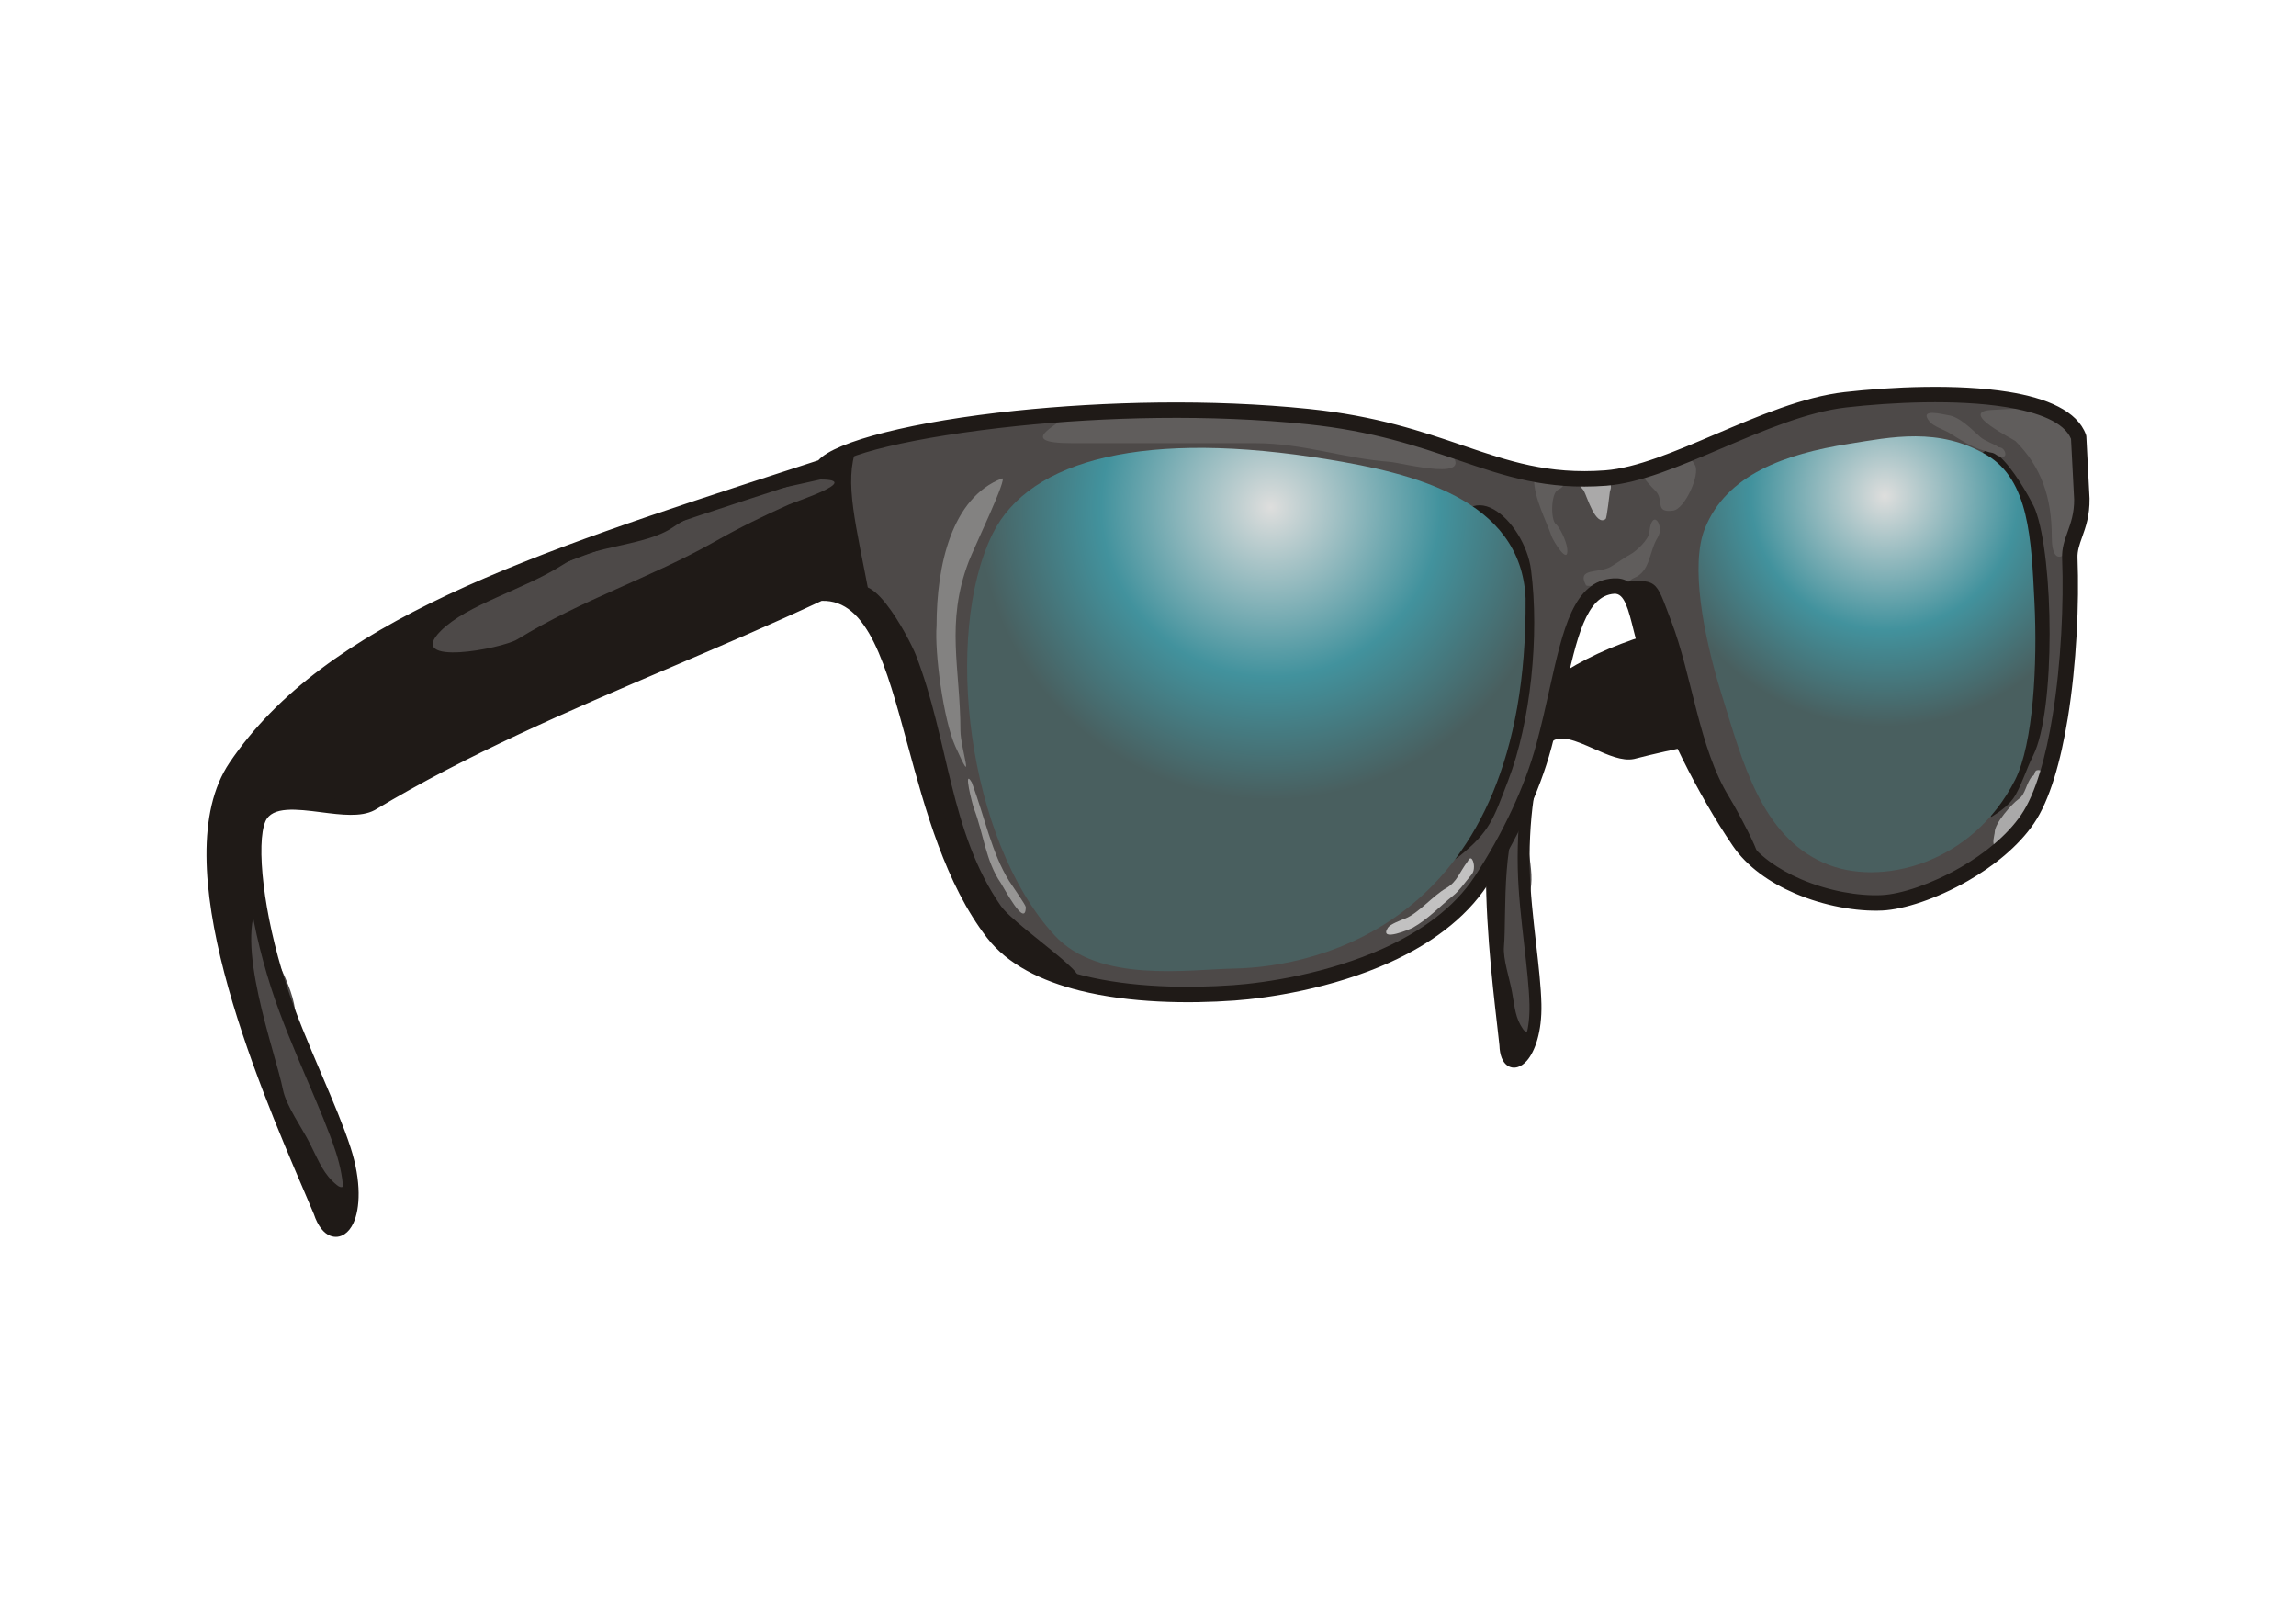<?xml version='1.0' encoding='utf-8'?>
<svg xmlns="http://www.w3.org/2000/svg" xmlns:xlink="http://www.w3.org/1999/xlink" width="297mm" height="210mm" clip-rule="evenodd" fill-rule="evenodd" image-rendering="optimizeQuality" shape-rendering="geometricPrecision" text-rendering="geometricPrecision" viewBox="0 0 297 210">
 <defs>
  <style type="text/css">
    .fil1 {fill:#1F1A17}
    .fil0 {fill:#4D4948}
    .fil3 {fill:#605D5C}
    .fil4 {fill:#838281}
    .fil9 {fill:#969594}
    .fil5 {fill:#AAA9A9}
    .fil8 {fill:#C2C1C1}
    .fil2 {fill:#1F1A17;fill-rule:nonzero}
    .fil7 {fill:url(#a)}
    .fil6 {fill:url(#b)}
  </style>
  <radialGradient id="a" cx="243.8" cy="64.15" r="29.815" gradientUnits="userSpaceOnUse">
   <stop stop-color="#DEDEDD" offset="0"/>
   <stop stop-color="#42929D" offset=".58"/>
   <stop stop-color="#495F5F" offset="1"/>
  </radialGradient>
  <radialGradient id="b" cx="164.37" cy="65.592" r="37.833" gradientUnits="userSpaceOnUse" xlink:href="#a">
  </radialGradient>
 </defs>
    <path class="fil0" d="m257.17 78.224c-25.425 0.655-45.464 1.616-57.908 11.836-9.592 7.877-5.654 34.768-4.536 45.06 0.098 4.375 4.059 1.978 3.888-5.252-0.111-4.695-1.391-11.694-1.514-17.592-0.169-8.083 1.263-14.756 2.849-16.652 2.462-2.943 8.162 2.389 11.23 1.789 13.532-3.499 27.986-4.593 42.174-6.382l3.817-12.808z"/>
    <path class="fil1" d="m257.17 78.223c-25.425 0.655-45.464 1.617-57.908 11.836-9.592 7.877-5.654 34.768-4.536 45.06 0.098 4.375 4.059 1.978 3.888-5.252-0.111-4.695-1.391-11.694-1.514-17.592-0.169-8.083 1.263-14.756 2.849-16.652 2.462-2.943 8.162 2.389 11.23 1.789 13.532-3.499 27.986-4.593 42.174-6.382l3.817-12.808z"/>
    <path class="fil0" d="m257.01 78.74c-3.136-0.134-6.272-0.042-8.917 0.806-3.231 1.036-8.142-0.559-11.628 0.439-4.556 1.304-10.327 1.073-13.654 2.872-4.495 2.431 5.38 3.464 7.134 2.994 7.347-1.97 14.546-2.083 21.717-3.723 1.662-0.38 3.131-0.667 4.611-0.914l0.738-2.475z"/>
    <path class="fil0" d="m197.76 103.59c-3.704 2.968-2.855 14.933-3.212 18.782-0.155 1.675 0.74 4.21 1.046 5.952 0.376 2.141 0.442 3.349 1.402 4.756 1.383 2.027 2.047-5.598 1.701-6.434-0.673-1.625-1.387-9.176-0.876-10.89 1.021-3.425-1.121-7.155-0.062-12.166z"/>
    <path class="fil2" d="m256.94 79.003c-25.156 0.651-44.98 1.632-57.185 11.655-8.555 7.026-5.871 30.333-4.548 41.823 0.122 1.063 0.234 2.032 0.291 2.556 0.004 0.042 0.006 0.082 0.004 0.123 0.023 0.786 0.159 1.231 0.35 1.375 0.004 0.003 0.017 0.001 0.038-0.005 0.129-0.039 0.287-0.16 0.461-0.359 0.821-0.936 1.57-3.081 1.494-6.286-0.051-2.153-0.357-4.841-0.681-7.684-0.372-3.263-0.767-6.728-0.833-9.909-0.082-3.892 0.203-7.461 0.695-10.341 0.561-3.279 1.414-5.727 2.331-6.823 1.824-2.18 4.67-0.921 7.431 0.301 1.605 0.71 3.176 1.405 4.2 1.235l-1e-4 -4e-4c10.545-2.726 21.631-3.997 32.717-5.268 3.306-0.379 6.613-0.758 9.892-1.174l-0.482 1.617c-3.077 0.386-6.157 0.739-9.236 1.092-11.024 1.264-22.049 2.527-32.504 5.23l-6e-4 -0.002c-0.015 0.004-0.03 0.007-0.046 0.01-1.497 0.293-3.31-0.509-5.163-1.329-2.236-0.99-4.542-2.01-5.62-0.721-0.75 0.897-1.479 3.081-1.995 6.096-0.479 2.8-0.755 6.267-0.676 10.044 0.065 3.097 0.456 6.532 0.825 9.767 0.327 2.871 0.636 5.585 0.689 7.825 0.086 3.634-0.852 6.167-1.876 7.334-0.371 0.424-0.774 0.701-1.174 0.822-0.509 0.155-0.995 0.077-1.417-0.241-0.545-0.413-0.923-1.264-0.964-2.567-0.109-1.003-0.194-1.745-0.286-2.546-1.355-11.766-4.103-35.633 5.102-43.193 12.684-10.417 32.938-11.358 58.632-12.018l-0.465 1.558z"/>
   <path class="fil0" d="m269.29 64.504l-0.412-7.963c-2.325-6.35-19.96-6.007-30.18-4.84s-22.509 9.495-31.004 10.126c-14.138 1.051-19.968-6.038-38.509-7.952-27.854-2.876-60.488 2.312-62.733 6.511-35.339 11.521-63.263 20.022-75.947 38.82-8.963 13.284 5.826 45.104 11.004 57.427 1.735 5.377 5.752 0.951 2.875-7.932-1.868-5.768-6.033-13.956-8.361-21.209-3.19-9.939-3.879-18.723-2.616-21.654 1.961-4.55 10.98-0.054 14.555-1.928 17.986-10.847 38.719-18.124 58.078-27.185 12.399-0.761 10.443 28.396 22.409 43.944 5.844 7.593 20.655 8.491 31.17 7.739 6.887-0.492 24.703-3.426 31.994-14.534 3.369-5.132 6.481-11.42 8.09-17.395 2.869-10.652 3.355-20.313 9.041-20.678 3.001-0.193 2.956 4.573 4.819 10.099 2.394 7.105 6.687 16.004 11.39 22.923 3.8 5.591 12.706 8.214 18.483 7.942 4.831-0.227 14.531-4.551 18.823-10.809 4.428-6.457 5.882-23.272 5.475-33.777-0.094-2.424 1.606-3.965 1.556-7.674z"/>
   <path class="fil1" d="m110.8 57.945c-2.384 0.808-3.913 1.642-4.34 2.441-35.339 11.521-63.263 20.022-75.947 38.82-8.963 13.284 5.826 45.104 11.004 57.427 1.735 5.377 5.752 0.951 2.875-7.932-1.868-5.768-6.033-13.956-8.361-21.209-3.19-9.939-3.879-18.723-2.616-21.654 1.961-4.55 10.98-0.054 14.555-1.928 17.986-10.847 38.719-18.124 58.078-27.185 3.187-0.196 5.425 1.589 7.195 4.608-0.219-1.236-0.445-2.482-0.682-3.751-1.838-9.805-3.41-15.211-1.761-19.637z"/>
   <path class="fil3" d="m138.59 53.157c-0.925 1.585-7.877 4.16 0.134 4.16h23.619c6.235 0 11.561 1.996 17.446 2.416 1.482 0.106 11.871 2.879 7.381-1.61-2.923-2.923-16.081-3.353-20.801-4.563-7.919-2.031-20.3-0.268-27.779-0.403z"/>
   <path class="fil4" d="m121.15 80.936c0-7.87 1.969-16.562 8.455-19.056 0.861-0.331-3.637 9.009-4.294 10.736-3.042 7.986-1.074 13.871-1.074 21.875 0 2.284 2.032 8.044-0.671 2.013-1.545-3.447-2.684-12.157-2.416-15.567z"/>
   <path class="fil1" d="m187.31 70.872c2.16-10.803 9.912-3.508 10.736 2.818 1.106 8.494-0.04 19.67-2.952 27.243-1.95 5.07-2.322 6.559-6.307 9.797-2.151 1.748-2.147-1.423-2.147-3.087 0-3.284 3.325-9.695 3.892-13.823 0.566-4.125 3.857-22.546-3.221-22.948z"/>
   <path class="fil3" d="m198.44 62.014c0 2.399 1.555 5.281 2.281 7.381 0.19 0.55 2.198 3.834 2.013 1.61-0.083-0.991-0.968-2.814-1.476-3.221-0.69-0.552-0.651-3.969 0.268-4.429 2.572-1.286-2.684-2.231-3.087-1.342z"/>
   <path class="fil5" d="m204.35 62.417c-0.076 0.586 0.306 0.665 0.537 1.074 0.391 0.692 1.529 4.671 2.818 3.623 0.143-0.116 0.49-3.126 0.537-3.489 0.026-0.205 0.185-0.409 0.134-0.805-0.13-1.006-3.975-0.794-4.026-0.403z"/>
   <path class="fil3" d="m257.49 53.023c-4.126 0.317 2.992 3.797 3.221 4.026 3.346 3.346 4.697 7.275 4.697 12.346 0 4.689 2.64 2.296 3.355-1.208 0.718-3.518 1.761-8.911-0.134-11.944-1.552-2.484-0.703-2.258-4.294-3.087-2.118-0.489-4.068-0.268-6.844-0.134z"/>
   <path class="fil1" d="m255.62 62.82c0-11.195 7.074 1.592 7.649 3.087 2.402 6.245 2.649 25.971-0.268 31.805-0.909 1.818-1.362 3.473-2.281 5.1-0.692 1.225-1.954 2.111-3.087 2.818-0.886 0.553 2.176-17.494 1.879-21.204-0.558-6.955-3.892-15.304-3.892-21.606z"/>
   <path class="fil3" d="m215.22 60.001c-0.92 0.071-2.684 0.72-2.684 1.476 0 0.358 1.157 1.56 1.61 2.013 1.196 1.196-0.2 2.873 2.281 2.55 1.532-0.2 3.552-4.73 2.818-5.905-0.484-0.774-0.295-0.671-1.342-0.671-1.785 0-2.907 1.074-4.563 1.074l1.879-0.537z"/>
   <path class="fil1" d="m208.91 75.3c5.673-0.405 5.15-0.486 7.247 4.965 2.744 7.135 3.59 16.434 7.515 22.814 1.335 2.17 6.762 12.247 1.61 5.905-7.188-8.849-12.122-22.678-15.701-33.416l-0.671-0.268z"/>
   <path class="fil1" d="m109.74 77.85c2.041-6.634 7.956 4.877 8.723 6.844 4.287 10.997 4.353 22.916 11.004 32.476 2.022 2.906 15.94 11.799 7.113 8.857-11.095-3.697-11.609-13.016-16.372-22.546-1.131-2.262-4.16-11.942-4.16-14.091 0-3.7-5.771-10.129-5.771-11.004l-0.537-0.537z"/>
   <path class="fil3" d="m205.16 75.703c-1.257-2.335 1.661-1.493 3.221-2.416 0.852-0.504 1.846-1.239 2.55-1.61 0.7-0.369 2.323-1.858 2.416-2.818 0.322-3.326 2.035-0.868 1.074 0.671-1.111 1.777-0.915 4.399-3.087 5.234-0.482 0.186-0.575 0.671-1.476 0.671-1.005 0-4.429 0.547-4.697 0.268z"/>
   <path class="fil6" d="m171.88 59.43c10.397 1.71 24.915 4.949 25.465 17.981 0.317 41.812-26.833 47.638-37.672 47.853-5.995 0.119-17.523 1.934-23.258-4.293-11.338-12.309-14.419-38.877-8.031-51.903 4.797-9.783 19.993-13.505 43.496-9.639z"/>
   <path class="fil7" d="m256.99 58.85c5.498 3.241 5.767 10.863 6.179 19.053 0.4 7.939-0.152 18.318-2.499 22.951-5.508 10.869-17.445 13.983-24.769 10.738-8.097-3.588-10.476-13.042-13.17-21.686-2.458-7.887-4.075-16.838-2.211-21.518 2.808-7.049 10.408-9.666 18.555-10.971 5.574-0.893 11.735-2.21 17.916 1.434z"/>
   <path class="fil8" d="m189.86 111.4c-1.064 1.383-1.358 2.664-2.818 3.489-1.637 0.925-3.607 3.256-5.234 3.892-0.574 0.224-1.993 0.746-2.281 1.208-1.214 1.942 2.994 0.128 3.221 0 2.025-1.144 3.502-2.775 5.234-4.16 0.752-0.602 1.387-1.511 2.013-2.281 0.411-0.505 0.671-0.692 0.671-1.476 0-0.606-0.357-1.612-0.805-0.671z"/>
   <path class="fil9" d="m125.71 101.2c-1.181-2.025 0.089 2.888 0.268 3.355 1.261 3.279 1.506 6.788 3.489 9.662 0.306 0.444 3.221 6.015 3.221 3.087 0-0.246-1.87-2.912-2.147-3.355-2.271-3.634-3.141-8.215-4.831-12.749z"/>
   <path class="fil5" d="m262.86 100.4c-0.81 0.972-0.816 2.305-1.745 2.952-0.855 0.596-3.087 3.097-3.087 4.294 0 0.298-0.473 1.69 0.134 1.745 1.433 0.13 4.579-3.73 4.831-4.697 0.13-0.498 0.342-1.164 0.537-1.476 0.41-0.656 0.537-1.654 0.537-2.55 0-0.577 0.24-1.074-0.403-1.074-0.641 0-0.316 0.687-0.805 0.805z"/>
   <path class="fil3" d="m258.57 57.854c-0.767-0.511-1.826-0.821-2.416-1.342-1.088-0.962-2.641-2.62-4.16-2.818-0.629-0.082-3.843-0.979-2.416 0.805 0.54 0.675 1.938 1.089 2.55 1.476 1.327 0.84 3.026 1.916 4.429 2.281 0.187 0.049 0.754 0.244 0.939 0.268 0.809 0.105 0.64 0.537 1.61 0.537 0.586 0 0.256-1.208-0.537-1.208z"/>
   <path class="fil0" d="m106.12 62.014c-6.247 1.442-13.964 2.689-19.056 6.173-3.615 2.474-10.28 2.311-14.225 4.831-5.156 3.294-12.382 5.136-15.836 8.589-4.665 4.665 7.935 2.302 9.931 1.074 8.364-5.147 17.23-7.942 25.498-12.615 3.431-1.939 6.205-3.281 9.662-4.831 0.781-0.35 9.578-3.221 4.026-3.221z"/>
   <path class="fil0" d="m33.648 116.5c-3.488 5.039 1.974 19.53 2.952 24.424 0.426 2.13 2.468 4.937 3.489 6.978 1.255 2.511 1.782 3.981 3.489 5.368 2.459 1.998 0.469-7.682-0.268-8.589-1.432-1.762-5.1-10.842-5.1-13.152 0-4.614-4.026-8.44-4.563-15.03z"/>
   <path class="fil2" d="m268.3 64.555l-0.403-7.797c-0.9-2.169-4.196-3.434-8.422-4.112-6.388-1.024-14.763-0.626-20.657 0.047-5.052 0.577-10.709 2.989-16.134 5.301-5.396 2.3-10.568 4.505-14.914 4.828-7.771 0.578-13.05-1.225-19.188-3.322-5.184-1.771-10.999-3.757-19.492-4.634-12.597-1.301-26.184-0.942-37.464 0.229-13.276 1.378-23.212 3.745-24.289 5.758-0.126 0.237-0.334 0.402-0.571 0.479l6e-4 0.002c-1.355 0.442-2.698 0.879-4.031 1.312-33.243 10.816-59.391 19.324-71.397 37.118-7.994 11.848 3.921 39.697 9.796 53.426 0.543 1.27 1.039 2.428 1.303 3.056 0.021 0.05 0.037 0.1 0.05 0.15 0.319 0.964 0.651 1.464 0.94 1.573 0.006 0.002 0.021-5e-3 0.045-0.02 0.145-0.096 0.296-0.304 0.438-0.614 0.67-1.461 0.806-4.391-0.469-8.329-0.857-2.646-2.227-5.858-3.676-9.256-1.663-3.9-3.43-8.042-4.685-11.953-1.536-4.786-2.501-9.306-2.953-13.052-0.515-4.263-0.362-7.607 0.368-9.302 1.453-3.37 5.439-2.862 9.306-2.368 2.248 0.287 4.448 0.568 5.652-0.021l-3e-4 -4e-4c12.042-7.262 25.291-12.923 38.538-18.583 6.618-2.828 13.237-5.656 19.633-8.649 0.118-0.055 0.241-0.085 0.363-0.092l-1e-4 -0.002c7.762-0.476 10.298 8.858 13.324 19.996 2.257 8.307 4.8 17.667 9.932 24.335 2.365 3.073 6.355 4.993 10.942 6.132 6.204 1.54 13.467 1.643 19.369 1.221 4.109-0.293 12.173-1.47 19.473-4.787 4.663-2.119 9.005-5.11 11.755-9.298 1.735-2.643 3.398-5.591 4.816-8.639 1.298-2.79 2.391-5.666 3.146-8.467 0.667-2.477 1.191-4.826 1.681-7.025 1.769-7.938 3.134-14.062 8.263-14.391 2.97-0.191 3.645 2.53 4.601 6.389 0.334 1.345 0.707 2.851 1.225 4.389 1.214 3.602 2.926 7.68 4.937 11.727 1.907 3.837 4.074 7.633 6.332 10.954 1.614 2.375 4.256 4.191 7.177 5.446 3.531 1.517 7.432 2.2 10.435 2.059 2.508-0.118 6.44-1.423 10.184-3.573 3.085-1.771 6.012-4.105 7.862-6.803 1.878-2.739 3.209-7.509 4.078-12.871 1.104-6.81 1.449-14.524 1.226-20.308-0.05-1.3 0.308-2.303 0.707-3.42 0.409-1.143 0.867-2.426 0.849-4.239h-3e-4zm1.58-8.065l0.412 7.963-0.001 1e-4 0.001 0.039c0.03 2.209-0.493 3.671-0.958 4.974-0.333 0.933-0.633 1.771-0.598 2.677 0.228 5.892-0.124 13.752-1.249 20.691-0.912 5.629-2.342 10.685-4.398 13.683-2.032 2.963-5.198 5.498-8.518 7.404-4.014 2.305-8.298 3.708-11.082 3.838-3.28 0.154-7.513-0.58-11.318-2.215-3.233-1.389-6.183-3.439-8.036-6.165-2.319-3.411-4.534-7.287-6.472-11.188-2.046-4.119-3.794-8.284-5.039-11.977-0.55-1.631-0.931-3.17-1.272-4.545-0.721-2.908-1.229-4.958-2.539-4.874-3.636 0.234-4.858 5.719-6.442 12.829-0.507 2.275-1.048 4.706-1.696 7.111-0.785 2.914-1.919 5.898-3.263 8.787-1.464 3.149-3.176 6.184-4.957 8.897-2.985 4.548-7.634 7.766-12.606 10.025-7.566 3.437-15.906 4.655-20.153 4.959-6.064 0.433-13.547 0.323-19.986-1.276-4.991-1.239-9.371-3.377-12.044-6.85-5.383-6.994-7.98-16.55-10.284-25.03-2.767-10.184-5.091-18.734-11.1-18.534-6.45 3.014-12.98 5.804-19.51 8.594-13.175 5.629-26.349 11.258-38.288 18.458l-0.002-0.002c-0.017 0.01-0.035 0.02-0.053 0.03-1.744 0.914-4.284 0.59-6.878 0.259-3.132-0.4-6.361-0.812-7.22 1.181-0.597 1.386-0.694 4.358-0.22 8.279 0.44 3.642 1.376 8.032 2.867 12.676 1.222 3.808 2.974 7.914 4.622 11.781 1.464 3.432 2.847 6.676 3.739 9.428 1.446 4.465 1.22 7.944 0.384 9.767-0.303 0.661-0.699 1.152-1.149 1.45-0.573 0.379-1.203 0.463-1.842 0.224-0.827-0.31-1.609-1.224-2.139-2.82-0.505-1.201-0.884-2.087-1.294-3.045-6.015-14.059-18.217-42.577-9.616-55.324 12.389-18.361 38.826-26.963 72.436-37.899 1.235-0.402 2.479-0.806 3.733-1.215 2.158-2.455 12.362-5.051 25.571-6.422 11.396-1.183 25.128-1.544 37.87-0.229 8.726 0.901 14.649 2.924 19.93 4.728 5.933 2.026 11.033 3.769 18.407 3.221 4.013-0.298 9.035-2.439 14.273-4.672 5.558-2.37 11.354-4.841 16.688-5.45 6.019-0.687 14.595-1.09 21.196-0.031 4.989 0.8 8.917 2.468 10.034 5.519l-1e-3 4e-4c0.034 0.092 0.054 0.19 0.06 0.293z"/>
</svg>